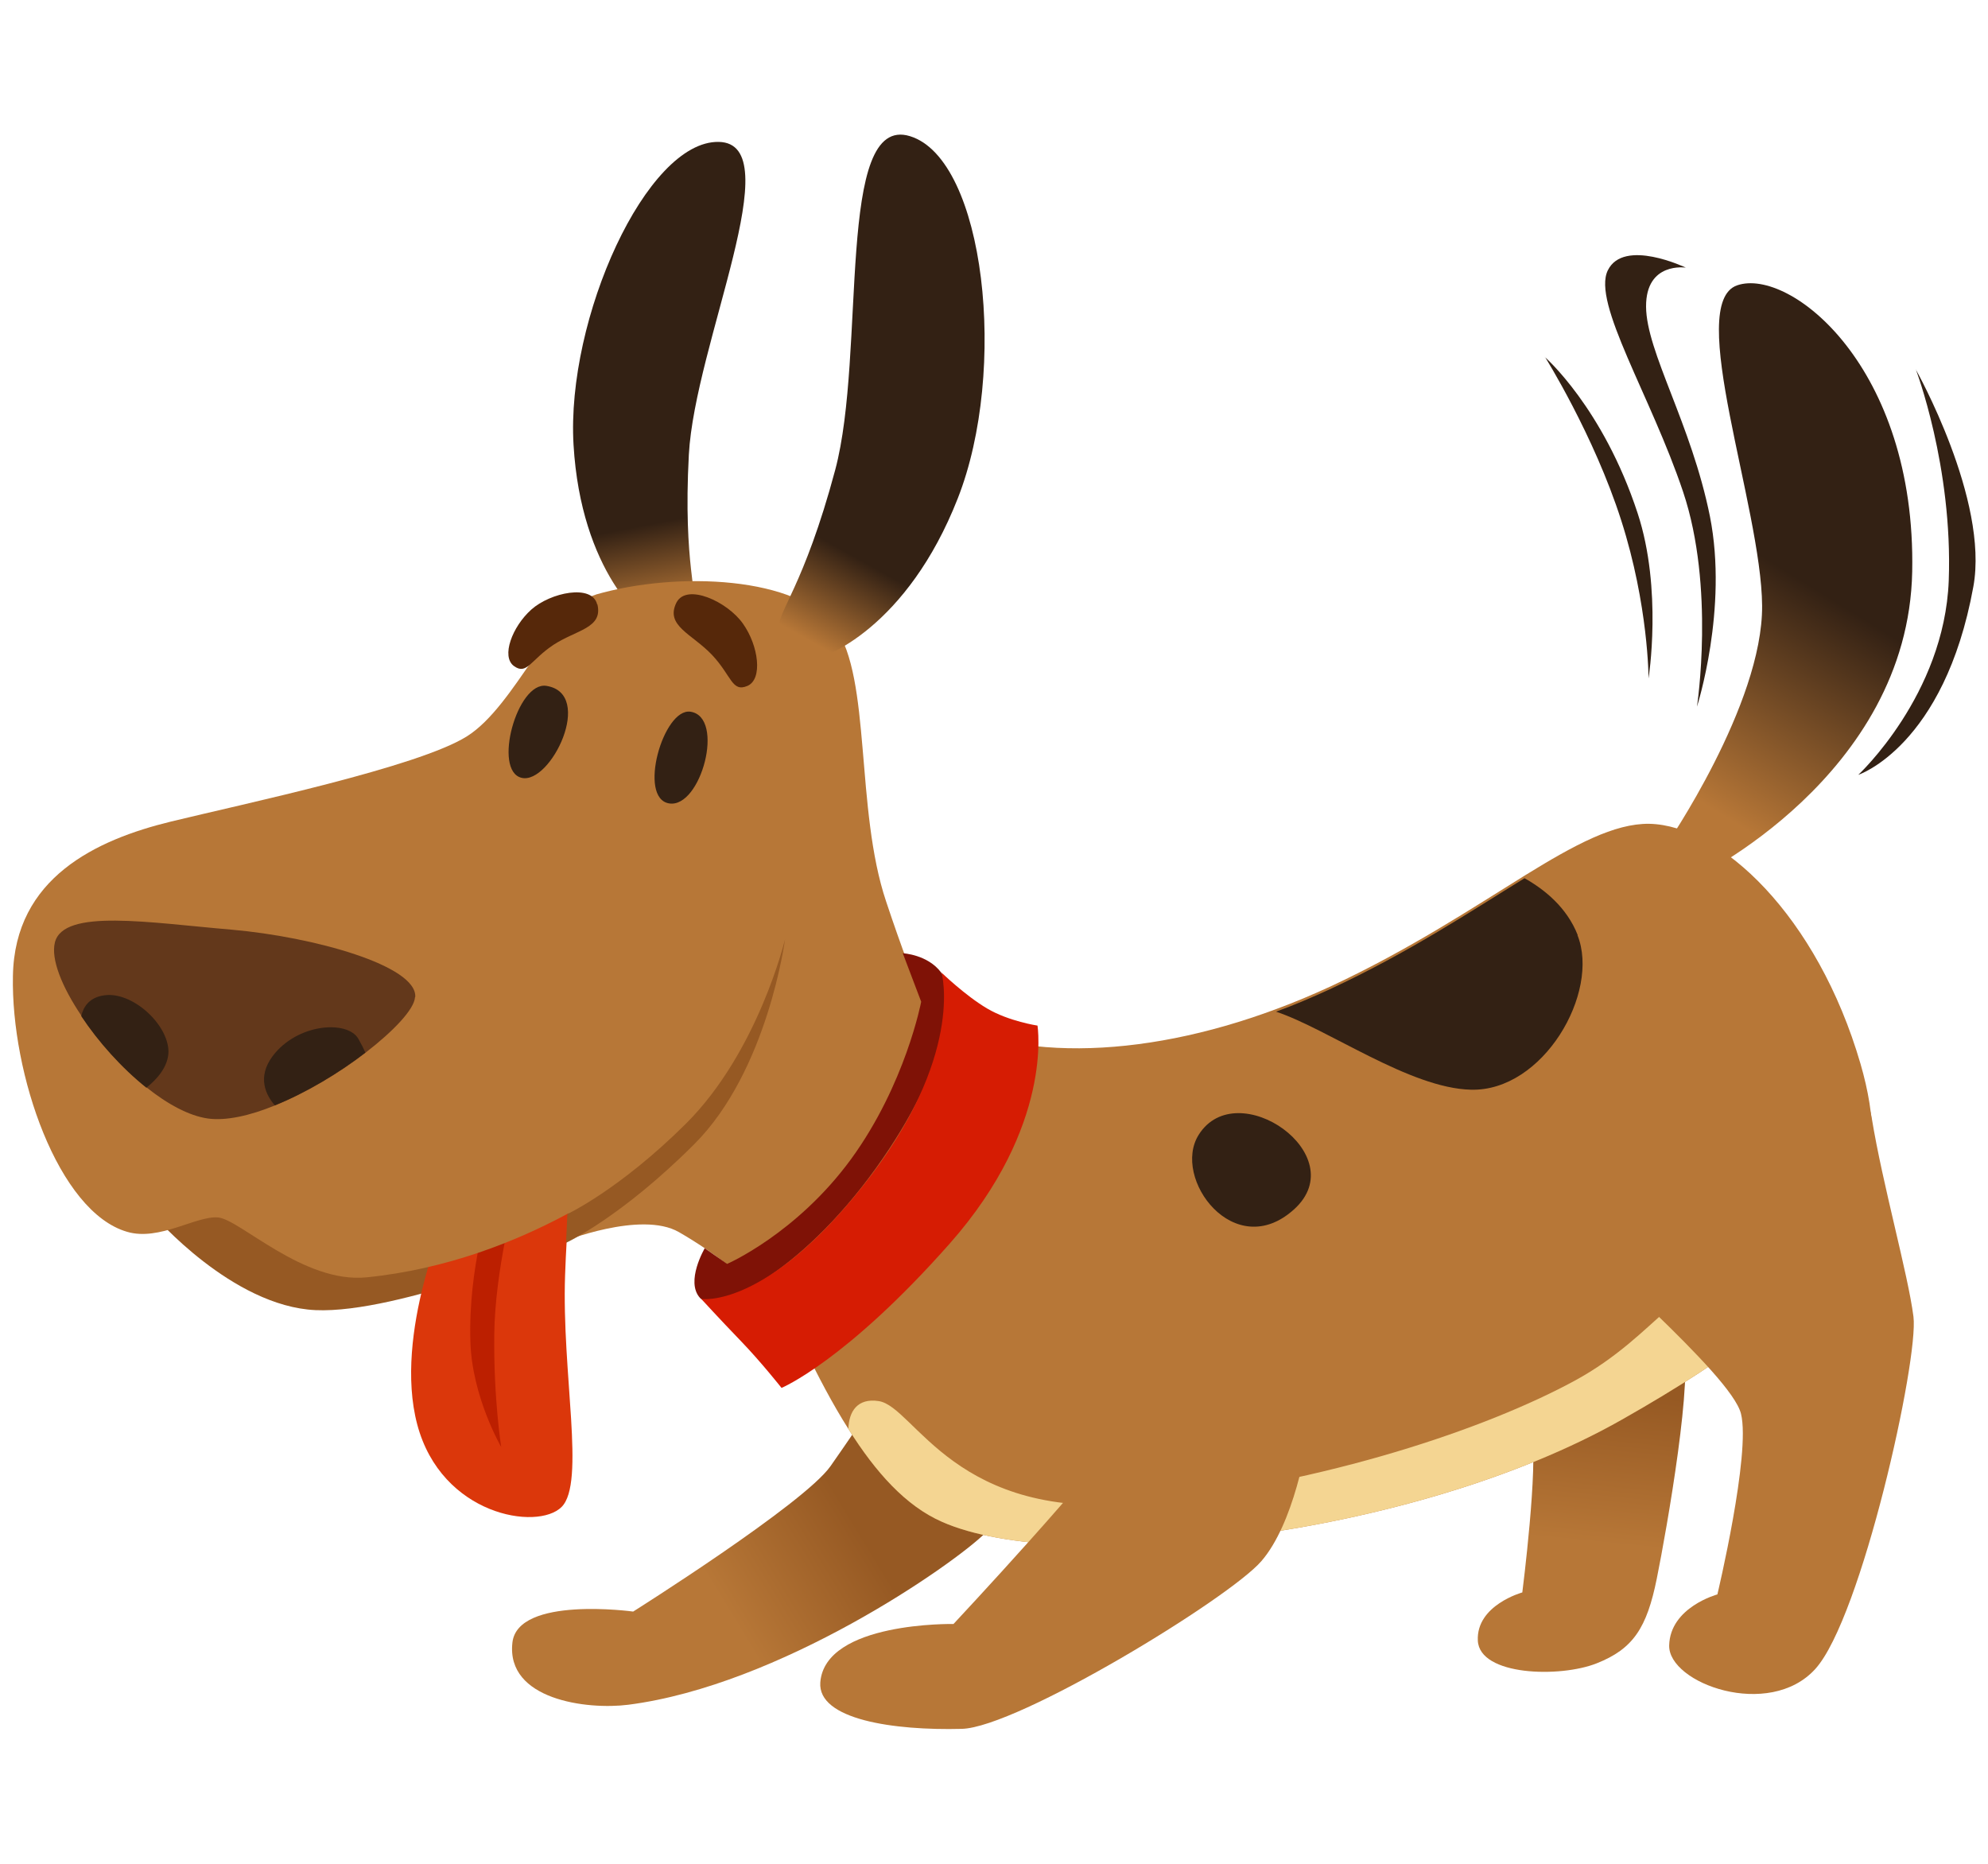 <?xml version="1.0" encoding="UTF-8"?>
<svg id="Layer_1" data-name="Layer 1" xmlns="http://www.w3.org/2000/svg" version="1.1" xmlns:xlink="http://www.w3.org/1999/xlink" viewBox="0 0 800 750">
  <defs>
    <style>
      .cls-1 {
        fill: #db370b;
      }

      .cls-1, .cls-2, .cls-3, .cls-4, .cls-5, .cls-6, .cls-7, .cls-8, .cls-9, .cls-10, .cls-11, .cls-12, .cls-13, .cls-14, .cls-15 {
        stroke-width: 0px;
      }

      .cls-2 {
        fill: url(#linear-gradient);
      }

      .cls-3 {
        fill: #f4d592;
      }

      .cls-4 {
        fill: #d61c03;
      }

      .cls-5 {
        fill: url(#linear-gradient-5);
      }

      .cls-6 {
        fill: #7f1206;
      }

      .cls-7 {
        fill: #b77737;
      }

      .cls-8 {
        fill: url(#linear-gradient-2);
      }

      .cls-9 {
        fill: #56280a;
      }

      .cls-10 {
        fill: url(#linear-gradient-3);
      }

      .cls-11 {
        fill: #bc1f00;
      }

      .cls-12 {
        fill: #332114;
      }

      .cls-13 {
        fill: #63381b;
      }

      .cls-14 {
        fill: #965923;
      }

      .cls-15 {
        fill: url(#linear-gradient-4);
      }
    </style>
    <linearGradient id="linear-gradient" x1="367.5" y1="509.4" x2="381.9" y2="448.9" gradientTransform="translate(388.8 16.3) rotate(45.3)" gradientUnits="userSpaceOnUse">
      <stop offset="0" stop-color="#b77737"/>
      <stop offset="1" stop-color="#965923"/>
    </linearGradient>
    <linearGradient id="linear-gradient-2" x1="625.5" y1="619.4" x2="631.5" y2="558.6" gradientTransform="matrix(1,0,0,1,0,0)" xlink:href="#linear-gradient"/>
    <linearGradient id="linear-gradient-3" x1="217.9" y1="227" x2="235" y2="196.1" gradientTransform="translate(565 93.9) rotate(-161.9) scale(1 -1)" gradientUnits="userSpaceOnUse">
      <stop offset="0" stop-color="#b77737"/>
      <stop offset="1" stop-color="#332114"/>
    </linearGradient>
    <linearGradient id="linear-gradient-4" x1="305.5" y1="246.6" x2="324.2" y2="213" gradientTransform="matrix(1,0,0,1,0,0)" xlink:href="#linear-gradient-3"/>
    <linearGradient id="linear-gradient-5" x1="664.1" y1="353.4" x2="726.6" y2="278.9" gradientTransform="translate(-48.5 53.6) rotate(-8.3)" xlink:href="#linear-gradient-3"/>
  </defs>
  <path class="cls-2" d="M377.2,526.9s-32.3,47.9-43,63.1c-10.7,15.2-79.4,58.5-79.4,58.5,0,0-46.5-6.4-48.6,12.5-2.6,23,30,27.1,46.6,25,60.9-7.8,130.5-56.1,143.8-69.2,13.2-13.1-11.5-89-19.5-89.8Z"/>
  <path class="cls-8" d="M586.7,540.4c0,1.1,26.7,24.5,29.6,36.5,2.9,12.1-3.7,63.9-3.7,63.9,0,0-18.6,5.1-17.9,19.4.7,14.2,33.2,15,47.9,9.1,14.6-5.8,20.1-14.2,24.1-34,4-19.7,15.3-84,10.2-94.6-5.1-10.6-38.7-24.8-40.6-25.2-1.8-.4-49.7,24.8-49.7,24.8Z"/>
  <path class="cls-7" d="M708.9,534.5c-14.9,11.8-33.5,23.9-56.3,36.8-84.2,47.8-224.8,62.7-273.5,41.1-14.6-6.4-26.7-19.9-37.7-37.4-12.7-20-23.8-45.3-35.3-71.1-6.1-13.7-7.7-25.7-11.7-33.8-4-7.8-6.2-12.4-6.2-12.4,0,0-37.9-86.8-32.4-135.5,5.4-48.7,13.6-68.4,26.3-62.5,4.6,2.1,10.2,11.3,16.7,24.2,12.9,25.8,29.4,66.5,47.7,94.8,8,12.4,16.3,22.4,24.9,27.7,33.5,21,86.9,20.3,142.3-.4,7.1-2.6,14.4-5.7,21.6-9,32-14.9,57.4-31.8,78.3-44.7,20.1-12.4,36.1-21,50.1-20.8,28.7.6,67.6,36.9,85,96.6,12.7,43.6.7,74.4-39.5,106.4Z"/>
  <path class="cls-12" d="M634.8,376.3c9.2,23.1-13.8,63-42.9,62.2-24.6-.6-57.4-24.4-78.4-31.4,7.2-2.6,14.4-5.7,21.6-9,32.1-14.9,57.4-31.8,78.4-44.7,8,4.5,17,11.7,21.4,22.9Z"/>
  <path class="cls-12" d="M482.4,456.6c-11.1,17.5,14.4,51.8,38.4,30,24-21.8-23-54.4-38.4-30Z"/>
  <path class="cls-14" d="M62,489.2s31.4,36.5,65,38c33.6,1.5,100.3-26.5,100.3-26.5l6.4-29-141.8,4.4-30,13.2Z"/>
  <path class="cls-10" d="M278.6,245c-2.2,4.1-8.7,8.8-14.1,7.6-5.4-1.2-30.7-22.8-33.7-73.6-3-50.8,29.4-122.4,58.4-121.9,29,.5-9.6,81.2-12,125.9-2.4,44.8,4.2,57,1.5,62Z"/>
  <path class="cls-7" d="M226.1,499.8s31.8-12.8,47.1-4c15.3,8.8,24.8,17.5,24.8,17.5,0,0,13.9-26.3,11.7-28.5-2.2-2.2-36.5-38.7-43.1-39.5-6.6-.7-36.5,15.7-36.5,15.7l-4,38.7Z"/>
  <path class="cls-1" d="M180.3,487.5s-22.1,49.1-12.4,85.7c9.7,36.6,48.4,42.9,58.1,33.2,9.7-9.7,0-53.9,1.4-93.3,1.4-39.4,5.5-55.3,5.5-55.3l-52.5,29.7Z"/>
  <path class="cls-11" d="M207.2,481.7s-8,29.4-8.3,55.3c-.3,25.9,2.8,45.3,2.8,45.3,0,0-11.7-20.1-12.4-42.2-1-30.1,8-56.3,8-56.3l10-2.1Z"/>
  <path class="cls-7" d="M239.6,239.3c33.1-9.6,81.8-7.3,96.5,13.2,14.6,20.5,8,73.1,20.5,110.3,12.4,37.3,21.9,57,21.9,57,0,0-13.2,58.5-36.5,76.7-23.4,18.3-36.9,23.7-36.9,23.7l-46.4-51.5s-46,38.7-111.1,45.3c-25.5,2.6-51.1-23.4-59.9-24.1-8.8-.7-23.6,9.6-36.5,5.8-27.8-8-46.8-63.6-46-103,.7-39.5,33.6-54.8,63.6-62.1,30-7.3,99.4-21.9,119.1-34.3,19.7-12.4,34.3-51.9,51.9-57Z"/>
  <path class="cls-14" d="M228.2,488.6s21-9.8,47.7-36.3c29.2-29,40-74.3,40-74.3,0,0-6.9,52.8-36.5,82.4-29.6,29.6-51.6,39.7-51.6,39.7l.5-11.5Z"/>
  <path class="cls-15" d="M313.6,252.7c.9,5,6,12.1,12.1,12.6,6,.5,39.5-13.2,59.7-64.7,20.3-51.5,11-136.5-19.2-145.8-30.1-9.3-17.5,87.1-30.1,134.3-12.6,47.1-23.6,57.5-22.5,63.6Z"/>
  <path class="cls-12" d="M219.9,276c19.5,3.1,1.7,39.8-10,37-11.7-2.8-1.8-38.9,10-37Z"/>
  <path class="cls-12" d="M277.9,286.4c14,2.2,4.2,38.9-8.6,36.9-12.8-2-2.4-38.6,8.6-36.9Z"/>
  <path class="cls-6" d="M363.4,383.6s9.9.5,15.3,7.7c5.5,7.1,4.4,36.2-26.3,78.9-30.7,42.7-64.7,58.6-70.7,52.1-6-6.6,1.9-20,1.9-20l9,6.3s27.9-12.1,49.9-42.2c21.9-30.1,28.2-63.3,28.2-63.3l-7.4-19.5Z"/>
  <path class="cls-4" d="M378.8,391.3s9.6,9.3,18.4,14.5c8.8,5.2,20.3,6.9,20.3,6.9,0,0,6.6,40.3-35.3,87.7-41.9,47.4-67.7,58.1-67.7,58.1,0,0-8.2-10.4-16.4-18.9-8.2-8.5-15.9-16.9-15.9-16.9,0,0,25.6,4.2,64.9-45.3,41.5-52.2,31.8-86,31.8-86Z"/>
  <path class="cls-5" d="M670.4,340.2s39-56.7,38.7-96.5c-.3-39.8-31.1-121.7-10-128.9,21.1-7.2,72,32.7,70.4,115.2-1.6,82.6-87.9,123.6-87.9,123.6l-11.2-13.5Z"/>
  <path class="cls-9" d="M272.2,242.5c-4.6,9.3,6.2,12.5,14.3,21,8,8.5,8,15.2,14.3,12.5,6.2-2.7,4.5-16.1-1.8-25-6.2-8.9-22.7-16.5-26.8-8.5Z"/>
  <path class="cls-9" d="M240.4,243.2c2.3,9.6-8.4,10.2-17.7,16.3-9.2,6.1-10.7,12.3-15.9,8.5-5.2-3.8-.7-15.8,7-22.7,7.7-6.9,24.5-10.4,26.5-2.1Z"/>
  <path class="cls-3" d="M708.9,534.5c-14.9,11.8-33.5,23.9-56.3,36.8-84.2,47.8-224.8,62.7-273.5,41.1-14.6-6.4-26.7-19.9-37.7-37.4.2-7.1,3.7-12.5,12.2-11.2,14.6,2.2,30.7,49,106,40.9,75.2-8.1,138.8-30,173.9-49,35.1-19,43.8-46,61.4-32.9,5.7,4.2,10.5,7.9,14.1,11.7Z"/>
  <path class="cls-7" d="M463.2,539.5s-5.9,23.1-12.7,36.5c-6.8,13.3-66.8,77.5-66.8,77.5,0,0-51.7-1-53.6,23.5-1.1,15,29.6,19.4,56.9,18.7,22.4-.5,107.7-52.5,120.6-67.5,12.9-14.9,18.5-46.3,19.5-56,.9-9.7-42.2-65.9-64-32.7Z"/>
  <path class="cls-7" d="M627.9,490c8.1,12.6,68.7,62.8,72.7,78.9,4,16.1-9.5,72.7-9.5,72.7,0,0-19,5.1-19.4,20.5-.4,15.3,40.2,30,58.8,9.5,18.6-20.5,41.7-124.6,39.5-141.8-2.2-17.2-12.4-53-16.8-80-4.4-27-54.1-51.1-92.1-30.3-38,20.8-39.8,60.3-33.2,70.5Z"/>
  <path class="cls-12" d="M682.9,284.2s7.3-47.9-5.6-86.3c-12.9-38.5-36.7-76-30.3-89.1,6.4-13.1,31.4-1.1,31.4-1.1,0,0-16.1-2.5-16,15.7.1,18.2,18.2,47.1,25.7,84.4,7.4,37.3-5.2,76.5-5.2,76.5Z"/>
  <path class="cls-12" d="M770.9,148.5s15,39.2,13.3,85.2c-1.8,46-36.4,78.1-36.4,78.1,0,0,34.6-11.4,46.3-75.7,6.4-35-23.2-87.5-23.2-87.5Z"/>
  <path class="cls-12" d="M621.7,143.6s19.7,31.4,30.7,65.8c11,34.3,11,63.6,11,63.6,0,0,5.7-35.8-4.4-66.5-13.9-42.4-37.3-62.8-37.3-62.8Z"/>
  <path class="cls-13" d="M167,401.3c-.3,4.8-8.5,13.5-19.9,22.3-10.5,8.1-23.8,16.1-36.4,21.2-10,4.1-19.6,6.3-27,5.3-7.7-1.1-16.3-5.8-24.7-12.5-9.9-7.9-19.4-18.5-26.2-28.8-7.9-11.7-12.4-22.9-10.7-29.6,3.5-13.7,38-7.9,71.1-5.1,33.1,2.9,74.7,14.5,73.9,27.1Z"/>
  <path class="cls-12" d="M147,423.6c-10.5,8.1-23.8,16.1-36.4,21.2-3.5-4-7.3-11.2-.9-19.8,9.9-13.2,30.1-14.6,34.5-7,1.2,2.1,2.1,3.9,2.8,5.5Z"/>
  <path class="cls-12" d="M67.8,423c0,6.2-4.7,11.4-8.9,14.7-9.9-7.9-19.4-18.5-26.2-28.8.8-3.6,3.1-7.6,9.4-8.4,11.1-1.5,25.5,11.5,25.7,22.6Z"/>
</svg>